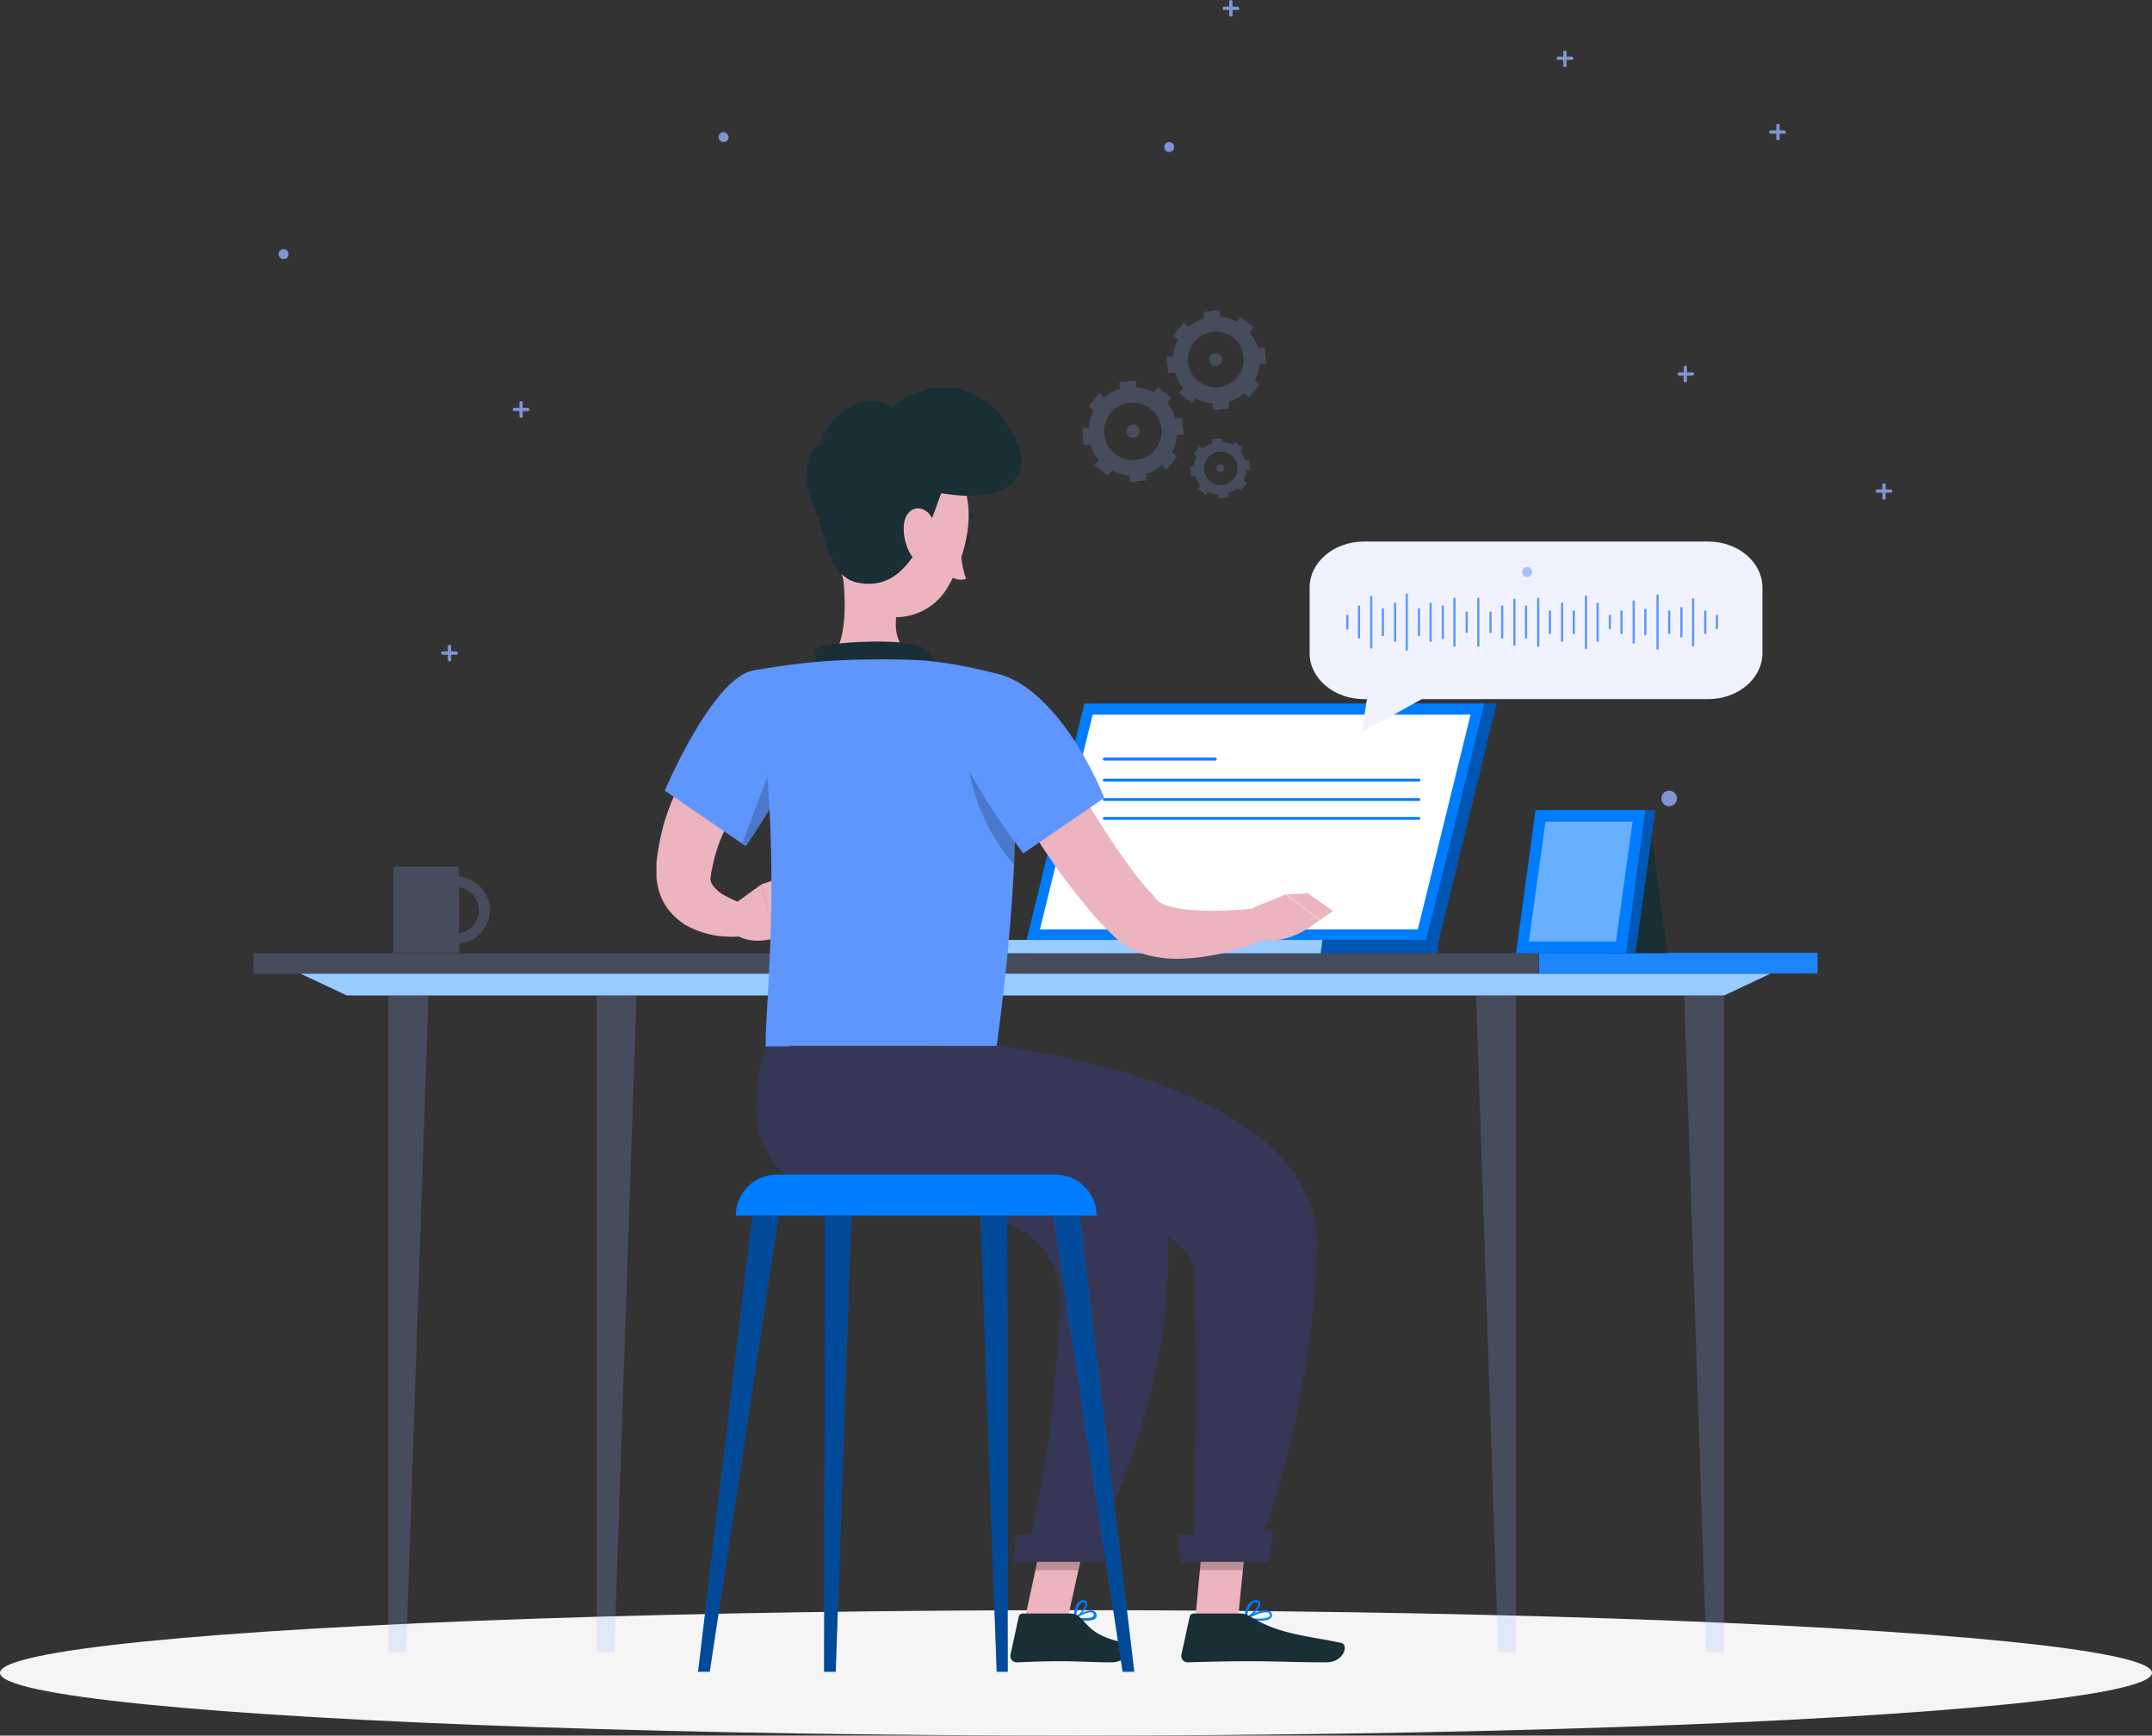 <svg xmlns="http://www.w3.org/2000/svg" width="748.2" height="603.499" viewBox="0 0 748.2 603.499">
  <rect x="0" y="0" width="748.2" height="603.499" fill="#333333" stroke="none"/>
  <g id="Dotvector_Text_to_speech" data-name="Dotvector_Text to speech" transform="translate(-63.9 -212.4)">
    <ellipse id="_x3C_Path_x3E__64_" cx="374.1" cy="21.802" rx="374.1" ry="21.802" transform="translate(63.9 772.296)" fill="#f5f5f5"/>
    <g id="Group_523" data-name="Group 523" transform="translate(152.071 457.041)">
      <g id="Group_517" data-name="Group 517" transform="translate(0 86.697)">
        <g id="Group_515" data-name="Group 515">
          <rect id="Rectangle_37" data-name="Rectangle 37" width="446.643" height="7.139" transform="translate(0 0.124)" fill="#95b0ff" opacity="0.2"/>
          <g id="Group_514" data-name="Group 514" transform="translate(446.887)">
            <rect id="Rectangle_38" data-name="Rectangle 38" width="96.853" height="7.139" transform="translate(96.853 7.139) rotate(180)" fill="#007cff"/>
            <rect id="Rectangle_39" data-name="Rectangle 39" width="96.853" height="7.139" transform="translate(96.853 7.139) rotate(180)" fill="#95b0ff" opacity="0.2"/>
          </g>
        </g>
        <g id="Group_516" data-name="Group 516" transform="translate(16.399 7.262)">
          <path id="Path_579" data-name="Path 579" d="M612.977,395.424H134.114L118.1,387.9H628.99Z" transform="translate(-118.1 -387.9)" fill="#007cff"/>
          <path id="Path_580" data-name="Path 580" d="M612.977,395.424H134.114L118.1,387.9H628.99Z" transform="translate(-118.1 -387.9)" fill="#fff" opacity="0.6"/>
        </g>
        <path id="Path_581" data-name="Path 581" d="M133.9,391.8V620.234h6.174L147.791,391.8Z" transform="translate(-87.017 -377.013)" fill="#95b0ff" opacity="0.2"/>
        <path id="Path_582" data-name="Path 582" d="M171.4,391.8V620.234h6.174L185.291,391.8Z" transform="translate(-52.166 -377.013)" fill="#95b0ff" opacity="0.2"/>
        <path id="Path_583" data-name="Path 583" d="M381.291,391.8V620.234h-6.174L367.4,391.8Z" transform="translate(129.985 -377.013)" fill="#95b0ff" opacity="0.2"/>
        <path id="Path_584" data-name="Path 584" d="M343.791,391.8V620.234h-6.174L329.9,391.8Z" transform="translate(95.135 -377.013)" fill="#95b0ff" opacity="0.2"/>
      </g>
      <g id="Group_520" data-name="Group 520" transform="translate(217.823)">
        <g id="Group_518" data-name="Group 518" transform="translate(54.6)">
          <path id="Path_585" data-name="Path 585" d="M271.444,339.2l-20.065,82.19h0l-.579,4.63H389.906l.579-4.63L410.55,339.2Z" transform="translate(-250.8 -339.2)" fill="#007cff"/>
          <path id="Path_586" data-name="Path 586" d="M271.444,339.2l-20.065,82.19h0l-.579,4.63H389.906l.579-4.63L410.55,339.2Z" transform="translate(-250.8 -339.2)" opacity="0.3"/>
        </g>
        <path id="Path_587" data-name="Path 587" d="M408.071,339.2H268.965L248.9,421.39H387.813Z" transform="translate(-197.965 -339.2)" fill="#007cff"/>
        <path id="Path_588" data-name="Path 588" d="M382.688,415.866,401.017,341.2H269.629L251.3,415.866Z" transform="translate(-195.735 -337.341)" fill="#fff"/>
        <g id="Group_519" data-name="Group 519" transform="translate(0 82.19)">
          <path id="Path_589" data-name="Path 589" d="M376.269,381.8l-.579,4.63H222.5l.579-4.63Z" transform="translate(-222.5 -381.8)" fill="#007cff"/>
          <path id="Path_590" data-name="Path 590" d="M376.269,381.8l-.579,4.63H222.5l.579-4.63Z" transform="translate(-222.5 -381.8)" fill="#fff" opacity="0.6"/>
        </g>
      </g>
      <path id="Path_591" data-name="Path 591" d="M168.371,383.649c0-5.981-4.63-10.8-10.8-11.769v-2.315a.911.911,0,0,0-.965-.965H135.765a.911.911,0,0,0-.965.965V398.5h22.959v-3.087A12.041,12.041,0,0,0,168.371,383.649Zm-10.8,8.1V375.739a8.088,8.088,0,0,1,0,16.014Z" transform="translate(-86.181 -311.877)" fill="#95b0ff" opacity="0.2"/>
      <g id="Group_522" data-name="Group 522" transform="translate(438.926 37.043)">
        <path id="Path_592" data-name="Path 592" d="M354.3,404.646h19.486L368,362.2H354.3Z" transform="translate(-321.115 -354.868)" fill="#1a2e35"/>
        <g id="Group_521" data-name="Group 521" transform="translate(4.823)">
          <path id="Path_593" data-name="Path 593" d="M339.6,408.177h36.658L383.2,358.4H346.546Z" transform="translate(-339.6 -358.4)" fill="#007cff"/>
          <path id="Path_594" data-name="Path 594" d="M339.6,408.177h36.658L383.2,358.4H346.546Z" transform="translate(-339.6 -358.4)" opacity="0.3"/>
        </g>
        <path id="Path_595" data-name="Path 595" d="M337.1,408.177h38.2l6.753-49.777h-38.2Z" transform="translate(-337.1 -358.4)" fill="#007cff"/>
        <path id="Path_596" data-name="Path 596" d="M369.691,402.174l5.788-41.674H345.188L339.4,402.174Z" transform="translate(-334.962 -356.448)" fill="#fff" opacity="0.4"/>
      </g>
    </g>
    <g id="Group_532" data-name="Group 532" transform="translate(292.141 347.126)">
      <g id="Group_526" data-name="Group 526">
        <path id="Path_597" data-name="Path 597" d="M226.768,353.635l-1.543,1.736-1.736,1.929c-1.158,1.351-2.315,2.7-3.28,4.052-2.122,2.7-4.245,5.6-6.174,8.489a106.594,106.594,0,0,0-9.647,17.75,55.918,55.918,0,0,0-2.7,9.261,16.544,16.544,0,0,0-.579,3.28,2.66,2.66,0,0,0,0,1.736c.193,1.158,1.543,2.894,3.859,4.437a38.859,38.859,0,0,0,4.052,2.122c.772.386,1.543.579,2.315.965.772.193,1.736.579,2.315.772v10.611a23.86,23.86,0,0,1-3.473.386,18.587,18.587,0,0,1-3.28,0,28.7,28.7,0,0,1-6.946-.965,32.065,32.065,0,0,1-7.332-2.894,22.629,22.629,0,0,1-6.753-6.174,20.191,20.191,0,0,1-3.473-9.068,9.393,9.393,0,0,1-.193-2.315V395.5l.193-1.736a90.16,90.16,0,0,1,2.7-12.927,93.4,93.4,0,0,1,11-22.959,95.546,95.546,0,0,1,7.332-10.033c1.351-1.543,2.7-3.28,4.052-4.823.772-.772,1.351-1.543,2.122-2.315s1.351-1.543,2.315-2.508Z" transform="translate(-182.2 -230.214)" fill="#ecb4bf"/>
        <path id="Path_598" data-name="Path 598" d="M196.4,378.36l9.068-6.56,5.209,18.522s-7.91,2.894-14.084-.965Z" transform="translate(-169.003 -198.988)" fill="#ecb4bf"/>
        <path id="Path_599" data-name="Path 599" d="M213.641,369.5l3.473,15.435-11,7.524L201.1,373.937Z" transform="translate(-164.635 -201.126)" fill="#ecb4bf"/>
        <path id="Path_600" data-name="Path 600" d="M237.093,310.192c-.386,1.158-.193,2.315.579,2.508a1.963,1.963,0,0,0,2.122-1.543c.386-1.158.193-2.315-.579-2.508C238.443,308.262,237.479,309.034,237.093,310.192Z" transform="translate(-131.365 -257.771)" fill="#1a2e35"/>
        <path id="Path_601" data-name="Path 601" d="M238.666,310.6s.386,7.524,2.122,11.769c-2.7,1.158-5.788-.965-5.788-.965Z" transform="translate(-133.131 -255.864)" fill="#ecb4bf"/>
        <path id="Path_602" data-name="Path 602" d="M236.322,306.172h.386a5.3,5.3,0,0,1,5.016.772.682.682,0,0,0,.965-.965,8.02,8.02,0,0,0-6.367-1.158.7.7,0,0,0-.386.965C235.936,305.979,236.129,305.979,236.322,306.172Z" transform="translate(-132.331 -261.468)" fill="#1a2e35"/>
        <path id="Path_603" data-name="Path 603" d="M216.773,311.6c2.122,11,4.245,31.062-3.473,38.394,0,0,3.087,11.19,23.345,11.19,22.38,0,10.8-11.19,10.8-11.19-12.155-2.894-11.962-11.962-9.84-20.451Z" transform="translate(-153.297 -254.935)" fill="#ecb4bf"/>
        <path id="Path_604" data-name="Path 604" d="M212.719,338.585c-1.543-3.473-3.473-7.524.193-8.875,4.052-1.351,26.046-2.894,33.764-.193a7.977,7.977,0,0,1,5.4,9.84Z" transform="translate(-155.611 -239.667)" fill="#1a2e35"/>
        <path id="Path_605" data-name="Path 605" d="M213.991,333.52c-14.084,3.28-30.291,41.674-30.291,41.674l28.168,19.293a263.186,263.186,0,0,0,18.715-31.641C239.072,345.1,228.461,330.24,213.991,333.52Z" transform="translate(-180.806 -234.988)" fill="#5e96fe"/>
        <path id="Path_606" data-name="Path 606" d="M260.908,343.2c4.63,8.489,9.84,17.171,14.856,25.66,5.209,8.489,10.418,16.785,16.206,24.5,1.351,1.929,2.894,3.666,4.437,5.6a29.663,29.663,0,0,0,2.315,2.508l1.158,1.351.193.386.193.193h0l.193.193a7.031,7.031,0,0,0,3.087,1.929,34.062,34.062,0,0,0,5.6,1.351c8.489,1.158,18.715.579,28.168-.386l2.894,10.226c-2.7,1.158-5.016,1.929-7.524,2.894s-5.209,1.543-7.717,2.315a76.606,76.606,0,0,1-16.785,2.315,41.4,41.4,0,0,1-9.454-.965,25.935,25.935,0,0,1-10.418-4.63l-1.351-1.158-.386-.193-.193-.193-.386-.386-1.543-1.543a40.915,40.915,0,0,1-2.894-2.894c-1.929-1.929-3.666-4.052-5.4-6.174a233.088,233.088,0,0,1-18.522-25.66q-4.341-6.656-8.1-13.312a155.481,155.481,0,0,1-7.524-13.7Z" transform="translate(-126.625 -225.567)" fill="#ecb4bf"/>
        <path id="Path_607" data-name="Path 607" d="M211.012,345.9,197.7,381.4l1.351.965s5.788-8.1,11.962-19.1Z" transform="translate(-167.795 -223.058)" opacity="0.2"/>
        <path id="Path_608" data-name="Path 608" d="M283.426,335.99s16.014,18.136.965,129.845H204.13c-.579-12.348,7.139-72.543-4.63-130.617a230.262,230.262,0,0,1,26.818-3.473c10.226-.579,25.081-.772,34.149,0A155.748,155.748,0,0,1,283.426,335.99Z" transform="translate(-166.122 -236.686)" fill="#5e96fe"/>
        <path id="Path_609" data-name="Path 609" d="M238.4,350.4a68.943,68.943,0,0,0,15.821,34.342c.386-7.139.386-13.7.386-19.486Z" transform="translate(-129.971 -218.876)" opacity="0.2"/>
        <path id="Path_610" data-name="Path 610" d="M234.846,345.989c-1.929,14.277,26.046,50.549,26.046,50.549l28.168-19.293s-7.717-20.065-21.03-33.185C252.982,329.011,236.968,330.554,234.846,345.989Z" transform="translate(-133.362 -234.53)" fill="#5e96fe"/>
        <path id="Path_611" data-name="Path 611" d="M289.7,378.23l11.383-4.63,11.769,8.875s-11.19,10.033-21.416,6.174Z" transform="translate(-82.295 -197.315)" fill="#ecb4bf"/>
        <path id="Path_612" data-name="Path 612" d="M303.224,373.4l8.682,6.174-4.437,3.087L295.7,373.786Z" transform="translate(-76.719 -197.501)" fill="#ecb4bf"/>
        <path id="Path_613" data-name="Path 613" d="M220.024,308.6c-4.052,14.277-7.139,22.573-2.508,32.22,6.946,14.47,26.432,14.084,34.728,1.351,7.332-11.576,12.734-33.185.965-43.41C241.439,288.337,224.075,294.125,220.024,308.6Z" transform="translate(-151.532 -271.803)" fill="#ecb4bf"/>
        <path id="Path_614" data-name="Path 614" d="M256.027,319.023c-5.788,16.4-12.541,34.535-29.133,31.063-10.8-2.122-11.576-19.486-15.435-27.4-3.473-6.946-3.28-20.837,3.859-20.837-3.087-4.63,12.927-21.416,23.731-12.541,2.7-3.859,22.959-15.242,37.815,2.894C290.948,309.376,284,323.653,256.027,319.023Z" transform="translate(-157.051 -282.23)" fill="#1a2e35"/>
        <path id="Path_615" data-name="Path 615" d="M226.841,309.382a17.661,17.661,0,0,0,2.315,10.611c2.508,4.052,6.367,2.508,7.717-1.736,1.158-3.859,1.351-10.611-2.122-13.12C231.085,302.436,227.419,304.945,226.841,309.382Z" transform="translate(-140.792 -261.978)" fill="#ecb4bf"/>
        <g id="Group_524" data-name="Group 524" transform="translate(182.441 393.336)">
          <path id="Path_616" data-name="Path 616" d="M293.023,506.232c1.929,0,3.859-.193,4.438-1.158a1.44,1.44,0,0,0,0-1.543,1.3,1.3,0,0,0-1.158-.772c-2.508-.772-7.717,2.315-7.91,2.508-.193,0-.193.193-.193.386s.193.193.193.386C289.358,506.039,291.094,506.232,293.023,506.232Zm2.315-2.894h.772c.386,0,.579.193.772.579s.193.579,0,.772c-.772.965-4.437.965-7.331.579C290.9,504.689,293.6,503.338,295.339,503.338Z" transform="translate(-266.13 -470.732)" fill="#007cff"/>
          <path id="Path_617" data-name="Path 617" d="M288.486,507.553h0c1.929-.772,5.6-4.052,5.209-5.788,0-.386-.386-.965-1.351-.965a3.26,3.26,0,0,0-1.929.579c-1.929,1.543-2.315,5.6-2.315,5.788s0,.193.193.386Zm3.666-5.981h.193a.836.836,0,0,1,.772.386c.193.965-2.315,3.666-4.052,4.63.193-1.158.772-3.666,1.929-4.63A1.417,1.417,0,0,1,292.152,501.572Z" transform="translate(-266.223 -472.439)" fill="#007cff"/>
          <path id="Path_618" data-name="Path 618" d="M279.3,520.828h14.856l3.473-34.728H282.58Z" transform="translate(-274.401 -486.1)" fill="#ecb4bf"/>
          <path id="Path_619" data-name="Path 619" d="M297.48,503.2h-16.4a1.451,1.451,0,0,0-1.351.965l-2.894,13.313a2.2,2.2,0,0,0,2.122,2.7c5.981-.193,14.47-.386,21.8-.386,8.682,0,16.206.386,26.432.386,6.174,0,7.91-6.174,5.209-6.753-11.769-2.508-21.416-2.894-31.448-9.068A6.773,6.773,0,0,0,297.48,503.2Z" transform="translate(-276.761 -470.208)" fill="#1a2e35"/>
          <path id="Path_620" data-name="Path 620" d="M296.885,486.1l-1.736,17.943H280.1l1.736-17.943Z" transform="translate(-273.658 -486.1)" opacity="0.2"/>
        </g>
        <path id="Path_621" data-name="Path 621" d="M261.545,506.21c1.543,0,3.087-.193,3.666-.965a1.8,1.8,0,0,0,0-1.736,1.3,1.3,0,0,0-1.158-.772c-2.122-.579-6.367,2.315-6.56,2.508-.193,0-.193.193-.193.386a.189.189,0,0,0,.193.193A20.478,20.478,0,0,0,261.545,506.21Zm1.736-2.894h.386c.386,0,.579.193.579.386.386.579.193.772,0,.965-.579.772-3.666.772-5.981.386C259.808,504.473,261.93,503.316,263.281,503.316Z" transform="translate(-112.406 -77.374)" fill="#007cff"/>
        <path id="Path_622" data-name="Path 622" d="M257.686,507.553h0c1.736-.965,4.823-4.245,4.438-5.788,0-.386-.193-.772-1.158-.965a2.32,2.32,0,0,0-1.543.386c-1.736,1.351-2.122,5.788-2.122,5.981s0,.193.193.386Zm3.087-5.981h0c.579,0,.579.193.772.386.193.965-1.736,3.473-3.28,4.63.193-1.351.579-3.859,1.736-4.63C260.194,501.572,260.387,501.572,260.773,501.572Z" transform="translate(-112.406 -79.103)" fill="#007cff"/>
        <path id="Path_623" data-name="Path 623" d="M248.6,520.828h14.856l7.717-34.728H256.124Z" transform="translate(-120.492 -92.764)" fill="#ecb4bf"/>
        <path id="Path_624" data-name="Path 624" d="M267.066,503.2H250.281a1.451,1.451,0,0,0-1.351.965l-2.894,13.313a2.2,2.2,0,0,0,2.122,2.7c5.981-.193,8.682-.386,16.206-.386,4.63,0,10.418.386,16.785.386,6.174,0,7.139-6.174,4.63-6.753-11.576-2.508-12.348-5.981-16.014-9.261A5.121,5.121,0,0,0,267.066,503.2Z" transform="translate(-122.944 -76.872)" fill="#1a2e35"/>
        <g id="Group_525" data-name="Group 525" transform="translate(131.774 393.336)" opacity="0.2">
          <path id="Path_625" data-name="Path 625" d="M254.359,486.1h15.049l-4.052,17.943H250.5Z" transform="translate(-250.5 -486.1)"/>
        </g>
        <path id="Path_626" data-name="Path 626" d="M278.165,400.9s112.481,11.962,111.323,69.263c-1.351,59.617-20.451,105.342-20.451,105.342h-22.38s1.158-36.465.386-95.117c-.193-17.557-35.886-23.345-70.614-25.467A78.555,78.555,0,0,1,208.515,406.5l-2.315-5.6Z" transform="translate(-159.896 -171.944)" fill="#363656"/>
        <path id="Path_627" data-name="Path 627" d="M309.192,488.4c.193,0-1.351,10.611-1.351,10.611h-30.87l-.772-9.454Z" transform="translate(-94.842 -90.627)" fill="#363656"/>
        <path id="Path_628" data-name="Path 628" d="M259.611,400.9s81.611,27.011,83.541,60.581C347.01,523.027,316.719,575.7,316.719,575.7H294.146s8.489-26.046,11.576-81.8c3.859-70.228-126.951-.193-102.448-92.8h56.337Z" transform="translate(-165.459 -171.944)" fill="#363656"/>
        <path id="Path_629" data-name="Path 629" d="M280.364,488.4c.193,0-2.894,10.611-2.894,10.611H246.6l.579-9.454Z" transform="translate(-122.35 -90.627)" fill="#363656"/>
      </g>
      <g id="Group_531" data-name="Group 531" transform="translate(14.47 273.716)">
        <path id="Path_630" data-name="Path 630" d="M321.907,438.377H196.5A14.245,14.245,0,0,1,210.777,424.1H307.63a14.245,14.245,0,0,1,14.277,14.277Z" transform="translate(-183.38 -424.1)" fill="#007cff"/>
        <g id="Group_527" data-name="Group 527" transform="translate(0 14.277)">
          <path id="Path_631" data-name="Path 631" d="M208.608,431.5,189.7,590.092h4.052L217.675,431.5Z" transform="translate(-189.7 -431.5)" fill="#007cff"/>
          <path id="Path_632" data-name="Path 632" d="M208.608,431.5,189.7,590.092h4.052L217.675,431.5Z" transform="translate(-189.7 -431.5)" opacity="0.4"/>
        </g>
        <g id="Group_528" data-name="Group 528" transform="translate(43.796 14.277)">
          <path id="Path_633" data-name="Path 633" d="M212.786,431.5,212.4,590.092h4.052l5.4-158.592Z" transform="translate(-212.4 -431.5)" fill="#007cff"/>
          <path id="Path_634" data-name="Path 634" d="M212.786,431.5,212.4,590.092h4.052l5.4-158.592Z" transform="translate(-212.4 -431.5)" opacity="0.4"/>
        </g>
        <g id="Group_529" data-name="Group 529" transform="translate(123.478 14.277)">
          <path id="Path_635" data-name="Path 635" d="M262.961,431.5l18.908,158.592h-4.052L253.7,431.5Z" transform="translate(-253.7 -431.5)" fill="#007cff"/>
          <path id="Path_636" data-name="Path 636" d="M262.961,431.5l18.908,158.592h-4.052L253.7,431.5Z" transform="translate(-253.7 -431.5)" opacity="0.4"/>
        </g>
        <g id="Group_530" data-name="Group 530" transform="translate(98.204 14.277)">
          <path id="Path_637" data-name="Path 637" d="M249.861,431.5l.193,158.592H246.2L240.6,431.5Z" transform="translate(-240.6 -431.5)" fill="#007cff"/>
          <path id="Path_638" data-name="Path 638" d="M249.861,431.5l.193,158.592H246.2L240.6,431.5Z" transform="translate(-240.6 -431.5)" opacity="0.4"/>
        </g>
      </g>
    </g>
    <line id="Line_9" data-name="Line 9" x2="38.587" transform="translate(447.84 476.334)" fill="none" stroke="#007cff" stroke-linecap="round" stroke-miterlimit="10" stroke-width="1"/>
    <line id="Line_10" data-name="Line 10" x2="109.394" transform="translate(447.84 483.666)" fill="none" stroke="#007cff" stroke-linecap="round" stroke-miterlimit="10" stroke-width="1"/>
    <line id="Line_11" data-name="Line 11" x2="109.394" transform="translate(447.84 490.419)" fill="none" stroke="#007cff" stroke-linecap="round" stroke-miterlimit="10" stroke-width="1"/>
    <line id="Line_12" data-name="Line 12" x2="109.394" transform="translate(447.84 496.978)" fill="none" stroke="#007cff" stroke-linecap="round" stroke-miterlimit="10" stroke-width="1"/>
    <g id="Group_535" data-name="Group 535" transform="translate(519.225 400.704)">
      <g id="Group_534" data-name="Group 534">
        <g id="Group_533" data-name="Group 533">
          <path id="Path_639" data-name="Path 639" d="M318.808,364.793H438.427c10.418,0,18.908-7.139,18.908-16.014V326.014c0-8.875-8.489-16.014-18.908-16.014H318.808c-10.418,0-18.908,7.139-18.908,16.014V348.78C299.9,357.655,308.389,364.793,318.808,364.793Z" transform="translate(-299.9 -310)" fill="#f0f3ff"/>
          <path id="Path_640" data-name="Path 640" d="M331.873,337.9,309.3,350.441l1.929-12.541Z" transform="translate(-291.164 -284.071)" fill="#f0f3ff"/>
        </g>
      </g>
    </g>
    <g id="Group_569" data-name="Group 569" transform="translate(531.959 418.84)">
      <g id="Group_568" data-name="Group 568">
        <g id="Group_536" data-name="Group 536" transform="translate(128.494 7.331)">
          <path id="Path_641" data-name="Path 641" d="M373.486,328.216a.415.415,0,0,0,.386-.386v-4.245a.386.386,0,0,0-.772,0v4.245C373.1,328.216,373.293,328.216,373.486,328.216Z" transform="translate(-373.1 -323.2)" fill="#5e96fe"/>
        </g>
        <g id="Group_537" data-name="Group 537" transform="translate(124.443 5.788)">
          <path id="Path_642" data-name="Path 642" d="M371.386,330.7a.415.415,0,0,0,.386-.386v-7.524a.386.386,0,0,0-.772,0v7.524A.415.415,0,0,0,371.386,330.7Z" transform="translate(-371 -322.4)" fill="#5e96fe"/>
        </g>
        <g id="Group_538" data-name="Group 538" transform="translate(120.198 1.543)">
          <path id="Path_643" data-name="Path 643" d="M369.186,336.985a.415.415,0,0,0,.386-.386V320.586a.386.386,0,1,0-.772,0V336.6A.415.415,0,0,0,369.186,336.985Z" transform="translate(-368.8 -320.2)" fill="#5e96fe"/>
        </g>
        <g id="Group_539" data-name="Group 539" transform="translate(116.147 4.63)">
          <path id="Path_644" data-name="Path 644" d="M367.086,332.411a.415.415,0,0,0,.386-.386v-9.84a.386.386,0,1,0-.772,0v10.033A.674.674,0,0,0,367.086,332.411Z" transform="translate(-366.7 -321.8)" fill="#5e96fe"/>
        </g>
        <g id="Group_540" data-name="Group 540" transform="translate(111.902 5.788)">
          <path id="Path_645" data-name="Path 645" d="M364.886,330.7a.415.415,0,0,0,.386-.386v-7.524a.386.386,0,0,0-.772,0v7.524A.415.415,0,0,0,364.886,330.7Z" transform="translate(-364.5 -322.4)" fill="#5e96fe"/>
        </g>
        <g id="Group_541" data-name="Group 541" transform="translate(107.85 0.193)">
          <path id="Path_646" data-name="Path 646" d="M362.786,338.793a.415.415,0,0,0,.386-.386V319.886a.386.386,0,0,0-.772,0v18.522C362.4,338.793,362.593,338.793,362.786,338.793Z" transform="translate(-362.4 -319.5)" fill="#5e96fe"/>
        </g>
        <g id="Group_542" data-name="Group 542" transform="translate(103.606 5.209)">
          <path id="Path_647" data-name="Path 647" d="M360.586,331.361a.415.415,0,0,0,.386-.386v-8.489a.386.386,0,0,0-.772,0v8.489C360.2,331.361,360.393,331.361,360.586,331.361Z" transform="translate(-360.2 -322.1)" fill="#5e96fe"/>
        </g>
        <g id="Group_543" data-name="Group 543" transform="translate(99.554 2.315)">
          <path id="Path_648" data-name="Path 648" d="M358.486,335.649a.415.415,0,0,0,.386-.386V320.986a.386.386,0,1,0-.772,0v14.277C358.1,335.649,358.293,335.649,358.486,335.649Z" transform="translate(-358.1 -320.6)" fill="#5e96fe"/>
        </g>
        <g id="Group_544" data-name="Group 544" transform="translate(95.31 5.788)">
          <path id="Path_649" data-name="Path 649" d="M356.286,330.7a.415.415,0,0,0,.386-.386v-7.524a.386.386,0,0,0-.772,0v7.524A.415.415,0,0,0,356.286,330.7Z" transform="translate(-355.9 -322.4)" fill="#5e96fe"/>
        </g>
        <g id="Group_545" data-name="Group 545" transform="translate(91.258 7.331)">
          <path id="Path_650" data-name="Path 650" d="M354.186,328.216a.415.415,0,0,0,.386-.386v-4.245a.386.386,0,0,0-.772,0v4.245C353.8,328.216,353.993,328.216,354.186,328.216Z" transform="translate(-353.8 -323.2)" fill="#5e96fe"/>
        </g>
        <g id="Group_546" data-name="Group 546" transform="translate(87.013 3.087)">
          <path id="Path_651" data-name="Path 651" d="M351.986,334.7a.415.415,0,0,0,.386-.386V321.386a.386.386,0,1,0-.772,0v12.927A.415.415,0,0,0,351.986,334.7Z" transform="translate(-351.6 -321)" fill="#5e96fe"/>
        </g>
        <g id="Group_547" data-name="Group 547" transform="translate(82.962 0.579)">
          <path id="Path_652" data-name="Path 652" d="M349.886,338.415a.415.415,0,0,0,.386-.386V320.086a.386.386,0,1,0-.772,0v17.943A.415.415,0,0,0,349.886,338.415Z" transform="translate(-349.5 -319.7)" fill="#5e96fe"/>
        </g>
        <g id="Group_548" data-name="Group 548" transform="translate(78.717 5.788)">
          <path id="Path_653" data-name="Path 653" d="M347.686,330.7a.415.415,0,0,0,.386-.386v-7.524a.386.386,0,0,0-.772,0v7.524A.415.415,0,0,0,347.686,330.7Z" transform="translate(-347.3 -322.4)" fill="#5e96fe"/>
        </g>
        <g id="Group_549" data-name="Group 549" transform="translate(74.666 3.087)">
          <path id="Path_654" data-name="Path 654" d="M345.586,334.7a.415.415,0,0,0,.386-.386V321.386a.386.386,0,1,0-.772,0v12.927A.415.415,0,0,0,345.586,334.7Z" transform="translate(-345.2 -321)" fill="#5e96fe"/>
        </g>
        <g id="Group_550" data-name="Group 550" transform="translate(70.421 5.788)">
          <path id="Path_655" data-name="Path 655" d="M343.386,330.7a.415.415,0,0,0,.386-.386v-7.524a.386.386,0,0,0-.772,0v7.524A.415.415,0,0,0,343.386,330.7Z" transform="translate(-343 -322.4)" fill="#5e96fe"/>
        </g>
        <g id="Group_551" data-name="Group 551" transform="translate(66.369 1.351)">
          <path id="Path_656" data-name="Path 656" d="M341.286,337.271a.415.415,0,0,0,.386-.386v-16.4a.386.386,0,1,0-.772,0v16.4A.415.415,0,0,0,341.286,337.271Z" transform="translate(-340.9 -320.1)" fill="#5e96fe"/>
        </g>
        <g id="Group_552" data-name="Group 552" transform="translate(62.125 4.052)">
          <path id="Path_657" data-name="Path 657" d="M339.086,333.076a.415.415,0,0,0,.386-.386v-10.8a.386.386,0,1,0-.772,0v10.8A.415.415,0,0,0,339.086,333.076Z" transform="translate(-338.7 -321.5)" fill="#5e96fe"/>
        </g>
        <g id="Group_553" data-name="Group 553" transform="translate(58.073 1.736)">
          <path id="Path_658" data-name="Path 658" d="M336.986,336.7a.415.415,0,0,0,.386-.386V320.686a.386.386,0,0,0-.772,0v15.628A.415.415,0,0,0,336.986,336.7Z" transform="translate(-336.6 -320.3)" fill="#5e96fe"/>
        </g>
        <g id="Group_554" data-name="Group 554" transform="translate(53.829 4.052)">
          <path id="Path_659" data-name="Path 659" d="M334.786,333.076a.415.415,0,0,0,.386-.386v-10.8a.386.386,0,1,0-.772,0v10.8A.415.415,0,0,0,334.786,333.076Z" transform="translate(-334.4 -321.5)" fill="#5e96fe"/>
        </g>
        <g id="Group_555" data-name="Group 555" transform="translate(49.777 6.174)">
          <path id="Path_660" data-name="Path 660" d="M332.686,330.124a.415.415,0,0,0,.386-.386v-6.753a.386.386,0,1,0-.772,0v6.753A.415.415,0,0,0,332.686,330.124Z" transform="translate(-332.3 -322.6)" fill="#5e96fe"/>
        </g>
        <g id="Group_556" data-name="Group 556" transform="translate(45.532 1.351)">
          <path id="Path_661" data-name="Path 661" d="M330.486,337.271a.415.415,0,0,0,.386-.386v-16.4a.386.386,0,1,0-.772,0v16.4A.415.415,0,0,0,330.486,337.271Z" transform="translate(-330.1 -320.1)" fill="#5e96fe"/>
        </g>
        <g id="Group_557" data-name="Group 557" transform="translate(41.481 6.174)">
          <path id="Path_662" data-name="Path 662" d="M328.386,330.124a.415.415,0,0,0,.386-.386v-6.753a.386.386,0,1,0-.772,0v6.753A.415.415,0,0,0,328.386,330.124Z" transform="translate(-328 -322.6)" fill="#5e96fe"/>
        </g>
        <g id="Group_558" data-name="Group 558" transform="translate(37.236 1.351)">
          <path id="Path_663" data-name="Path 663" d="M326.186,337.271a.415.415,0,0,0,.386-.386v-16.4a.386.386,0,1,0-.772,0v16.4A.415.415,0,0,0,326.186,337.271Z" transform="translate(-325.8 -320.1)" fill="#5e96fe"/>
        </g>
        <g id="Group_559" data-name="Group 559" transform="translate(33.185 4.052)">
          <path id="Path_664" data-name="Path 664" d="M324.086,333.269a.415.415,0,0,0,.386-.386v-11a.386.386,0,1,0-.772,0v11A.415.415,0,0,0,324.086,333.269Z" transform="translate(-323.7 -321.5)" fill="#5e96fe"/>
        </g>
        <g id="Group_560" data-name="Group 560" transform="translate(28.94 3.087)">
          <path id="Path_665" data-name="Path 665" d="M321.886,334.7a.415.415,0,0,0,.386-.386V321.386a.386.386,0,1,0-.772,0v12.927A.415.415,0,0,0,321.886,334.7Z" transform="translate(-321.5 -321)" fill="#5e96fe"/>
        </g>
        <g id="Group_561" data-name="Group 561" transform="translate(24.889 5.016)">
          <path id="Path_666" data-name="Path 666" d="M319.786,331.84a.415.415,0,0,0,.386-.386v-9.068a.386.386,0,0,0-.772,0v9.068A.415.415,0,0,0,319.786,331.84Z" transform="translate(-319.4 -322)" fill="#5e96fe"/>
        </g>
        <g id="Group_562" data-name="Group 562" transform="translate(20.644)">
          <path id="Path_667" data-name="Path 667" d="M317.586,339.272a.415.415,0,0,0,.386-.386v-19.1a.386.386,0,1,0-.772,0v19.1A.415.415,0,0,0,317.586,339.272Z" transform="translate(-317.2 -319.4)" fill="#5e96fe"/>
        </g>
        <g id="Group_563" data-name="Group 563" transform="translate(16.592 3.087)">
          <path id="Path_668" data-name="Path 668" d="M315.486,334.7a.415.415,0,0,0,.386-.386V321.386a.386.386,0,1,0-.772,0v12.927A.415.415,0,0,0,315.486,334.7Z" transform="translate(-315.1 -321)" fill="#5e96fe"/>
        </g>
        <g id="Group_564" data-name="Group 564" transform="translate(12.348 5.016)">
          <path id="Path_669" data-name="Path 669" d="M313.286,331.84a.415.415,0,0,0,.386-.386v-9.068a.386.386,0,0,0-.772,0v9.068A.415.415,0,0,0,313.286,331.84Z" transform="translate(-312.9 -322)" fill="#5e96fe"/>
        </g>
        <g id="Group_565" data-name="Group 565" transform="translate(8.296 0.772)">
          <path id="Path_670" data-name="Path 670" d="M311.186,338.129a.415.415,0,0,0,.386-.386V320.186a.386.386,0,1,0-.772,0v17.557A.415.415,0,0,0,311.186,338.129Z" transform="translate(-310.8 -319.8)" fill="#5e96fe"/>
        </g>
        <g id="Group_566" data-name="Group 566" transform="translate(4.052 4.052)">
          <path id="Path_671" data-name="Path 671" d="M308.986,333.076a.415.415,0,0,0,.386-.386v-10.8a.386.386,0,1,0-.772,0v10.8A.415.415,0,0,0,308.986,333.076Z" transform="translate(-308.6 -321.5)" fill="#5e96fe"/>
        </g>
        <g id="Group_567" data-name="Group 567" transform="translate(0 7.331)">
          <path id="Path_672" data-name="Path 672" d="M306.886,328.409a.415.415,0,0,0,.386-.386v-4.437a.386.386,0,0,0-.772,0v4.437A.415.415,0,0,0,306.886,328.409Z" transform="translate(-306.5 -323.2)" fill="#5e96fe"/>
        </g>
      </g>
    </g>
    <g id="Group_573" data-name="Group 573" transform="translate(440.122 320.25)" opacity="0.2">
      <g id="Group_570" data-name="Group 570" transform="translate(0 24.503)">
        <path id="Path_673" data-name="Path 673" d="M258.9,297.592l.579,5.788,2.315-.193a13.3,13.3,0,0,0,2.894,5.4l-1.543,1.736,4.63,3.666,1.543-1.736a15.387,15.387,0,0,0,5.981,1.736l.193,2.315,5.788-.579-.193-2.315a13.3,13.3,0,0,0,5.4-2.894l1.736,1.543,3.666-4.63-1.736-1.543a15.388,15.388,0,0,0,1.736-5.981l2.315-.193-.579-5.788-2.315.193a13.3,13.3,0,0,0-2.894-5.4l1.543-1.736-4.63-3.666-1.543,1.736a15.388,15.388,0,0,0-5.981-1.736L277.615,281l-5.788.579.193,2.315a13.3,13.3,0,0,0-5.4,2.894l-1.736-1.543-3.666,4.63,1.736,1.543a15.387,15.387,0,0,0-1.736,5.981Zm16.592-8.875a9.993,9.993,0,1,1-8.875,11A9.992,9.992,0,0,1,275.492,288.717Z" transform="translate(-258.9 -281)" fill="#95b0ff"/>
        <path id="Path_674" data-name="Path 674" d="M269.408,293.53a2.484,2.484,0,0,0,2.122-2.508,2.323,2.323,0,0,0-4.63.386A2.139,2.139,0,0,0,269.408,293.53Z" transform="translate(-251.465 -273.658)" fill="#95b0ff"/>
      </g>
      <g id="Group_571" data-name="Group 571" transform="translate(37.622 44.568)">
        <path id="Path_675" data-name="Path 675" d="M278.4,301.24l.386,3.473,1.351-.193a10.725,10.725,0,0,0,1.736,3.28l-.772,1.158,2.7,2.122.772-1.158a7.863,7.863,0,0,0,3.473.965l.193,1.351,3.473-.386-.193-1.351a10.725,10.725,0,0,0,3.28-1.736l1.158.772,2.122-2.7-1.158-.772a7.863,7.863,0,0,0,.965-3.473l1.351-.193-.386-3.473-1.351.193a10.725,10.725,0,0,0-1.736-3.28l.772-1.158-2.7-2.122-.772,1.158a7.862,7.862,0,0,0-3.473-.965L289.4,291.4l-3.473.386.193,1.351a10.725,10.725,0,0,0-3.28,1.736l-1.158-.772-2.122,2.7,1.158.772a7.862,7.862,0,0,0-.965,3.473Zm10.033-5.209a5.817,5.817,0,1,1-5.209,6.367A5.811,5.811,0,0,1,288.433,296.03Z" transform="translate(-278.4 -291.4)" fill="#95b0ff"/>
        <path id="Path_676" data-name="Path 676" d="M284.661,298.819a1.364,1.364,0,1,0-1.543-1.158C283.311,298.433,284.083,299.012,284.661,298.819Z" transform="translate(-274.05 -287.05)" fill="#95b0ff"/>
      </g>
      <g id="Group_572" data-name="Group 572" transform="translate(29.326)">
        <path id="Path_677" data-name="Path 677" d="M274.1,284.507l.579,5.6,2.315-.193a14.676,14.676,0,0,0,2.894,5.4l-1.351,1.736,4.438,3.666,1.351-1.736a14.474,14.474,0,0,0,5.788,1.736l.193,2.315,5.6-.579-.193-2.315a14.677,14.677,0,0,0,5.4-2.894l1.736,1.351,3.666-4.437-1.736-1.351a14.474,14.474,0,0,0,1.736-5.788l2.315-.193-.579-5.6-2.315.193a14.677,14.677,0,0,0-2.894-5.4l1.351-1.736-4.437-3.666-1.351,1.736a14.474,14.474,0,0,0-5.788-1.736l-.193-2.315-5.6.579.193,2.315a14.676,14.676,0,0,0-5.4,2.894l-1.736-1.351-3.666,4.438,1.736,1.351a14.474,14.474,0,0,0-1.736,5.788Zm16.206-8.682a9.695,9.695,0,1,1-8.682,10.611A9.844,9.844,0,0,1,290.307,275.824Z" transform="translate(-274.1 -268.3)" fill="#95b0ff"/>
        <path id="Path_678" data-name="Path 678" d="M284.32,280.549a2.238,2.238,0,1,0-2.508-1.929A2.323,2.323,0,0,0,284.32,280.549Z" transform="translate(-266.956 -261.063)" fill="#95b0ff"/>
      </g>
    </g>
    <g id="Group_595" data-name="Group 595" transform="translate(160.753 212.4)" opacity="0.78">
      <path id="Path_679" data-name="Path 679" d="M196.873,237.936a1.736,1.736,0,1,1-1.736-1.736A2.036,2.036,0,0,1,196.873,237.936Z" transform="translate(-40.403 -190.282)" fill="#95b0ff"/>
      <path id="Path_680" data-name="Path 680" d="M368.7,357.6a2.7,2.7,0,1,1-2.7-2.7A2.759,2.759,0,0,1,368.7,357.6Z" transform="translate(117.493 -79.968)" fill="#95b0ff"/>
      <path id="Path_681" data-name="Path 681" d="M117.573,259.036a1.736,1.736,0,1,1-1.736-1.736A1.729,1.729,0,0,1,117.573,259.036Z" transform="translate(-114.1 -170.672)" fill="#95b0ff"/>
      <path id="Path_682" data-name="Path 682" d="M277.173,239.736A1.736,1.736,0,1,1,275.436,238,1.729,1.729,0,0,1,277.173,239.736Z" transform="translate(34.223 -188.609)" fill="#95b0ff"/>
      <g id="Group_576" data-name="Group 576" transform="translate(81.418 139.492)">
        <g id="Group_574" data-name="Group 574" transform="translate(2.315)">
          <path id="Path_683" data-name="Path 683" d="M158.079,290.488a.616.616,0,0,1-.579-.579v-4.63a.579.579,0,0,1,1.158,0v4.63C158.851,290.1,158.465,290.488,158.079,290.488Z" transform="translate(-157.5 -284.7)" fill="#95b0ff"/>
        </g>
        <g id="Group_575" data-name="Group 575" transform="translate(0 2.315)">
          <path id="Path_684" data-name="Path 684" d="M161.509,287.058h-4.63a.579.579,0,1,1,0-1.158h4.63a.616.616,0,0,1,.579.579C162.281,286.672,161.9,287.058,161.509,287.058Z" transform="translate(-156.3 -285.9)" fill="#95b0ff"/>
        </g>
      </g>
      <g id="Group_579" data-name="Group 579" transform="translate(518.222 43.024)">
        <g id="Group_577" data-name="Group 577" transform="translate(2.508)">
          <path id="Path_685" data-name="Path 685" d="M384.579,240.488a.616.616,0,0,1-.579-.579v-4.63a.579.579,0,0,1,1.158,0v4.63A.512.512,0,0,1,384.579,240.488Z" transform="translate(-384 -234.7)" fill="#95b0ff"/>
        </g>
        <g id="Group_578" data-name="Group 578" transform="translate(0 2.315)">
          <path id="Path_686" data-name="Path 686" d="M388.1,237.058h-4.823a.579.579,0,0,1,0-1.158h4.63a.616.616,0,0,1,.579.579C388.681,236.672,388.488,237.058,388.1,237.058Z" transform="translate(-382.7 -235.9)" fill="#95b0ff"/>
        </g>
      </g>
      <g id="Group_582" data-name="Group 582" transform="translate(444.328 17.557)">
        <g id="Group_580" data-name="Group 580" transform="translate(2.315)">
          <path id="Path_687" data-name="Path 687" d="M346.179,227.288a.616.616,0,0,1-.579-.579v-4.63a.579.579,0,1,1,1.158,0v4.63C346.951,226.9,346.565,227.288,346.179,227.288Z" transform="translate(-345.6 -221.5)" fill="#95b0ff"/>
        </g>
        <g id="Group_581" data-name="Group 581" transform="translate(0 2.122)">
          <path id="Path_688" data-name="Path 688" d="M349.609,223.758h-4.63a.579.579,0,0,1,0-1.158h4.63a.616.616,0,0,1,.579.579C350.381,223.565,350,223.758,349.609,223.758Z" transform="translate(-344.4 -222.6)" fill="#95b0ff"/>
        </g>
      </g>
      <g id="Group_585" data-name="Group 585" transform="translate(555.265 168.046)">
        <g id="Group_583" data-name="Group 583" transform="translate(2.315)">
          <path id="Path_689" data-name="Path 689" d="M403.679,305.288a.616.616,0,0,1-.579-.579v-4.63a.579.579,0,1,1,1.158,0v4.63A.616.616,0,0,1,403.679,305.288Z" transform="translate(-403.1 -299.5)" fill="#95b0ff"/>
        </g>
        <g id="Group_584" data-name="Group 584" transform="translate(0 2.122)">
          <path id="Path_690" data-name="Path 690" d="M407.109,301.758h-4.63a.579.579,0,1,1,0-1.158h4.63a.616.616,0,0,1,.579.579A.512.512,0,0,1,407.109,301.758Z" transform="translate(-401.9 -300.6)" fill="#95b0ff"/>
        </g>
      </g>
      <g id="Group_588" data-name="Group 588" transform="translate(328.182)">
        <g id="Group_586" data-name="Group 586" transform="translate(2.315)">
          <path id="Path_691" data-name="Path 691" d="M285.979,218.188a.616.616,0,0,1-.579-.579v-4.63a.579.579,0,1,1,1.158,0v4.63C286.751,218,286.365,218.188,285.979,218.188Z" transform="translate(-285.4 -212.4)" fill="#95b0ff"/>
        </g>
        <g id="Group_587" data-name="Group 587" transform="translate(0 2.315)">
          <path id="Path_692" data-name="Path 692" d="M289.409,214.758h-4.63a.579.579,0,0,1,0-1.158h4.63a.616.616,0,0,1,.579.579C290.181,214.565,289.8,214.758,289.409,214.758Z" transform="translate(-284.2 -213.6)" fill="#95b0ff"/>
        </g>
      </g>
      <path id="Path_693" data-name="Path 693" d="M341.673,316.336a1.736,1.736,0,1,1-1.736-1.736A1.729,1.729,0,0,1,341.673,316.336Z" transform="translate(94.166 -117.421)" fill="#95b0ff"/>
      <g id="Group_591" data-name="Group 591" transform="translate(486.388 127.144)">
        <g id="Group_589" data-name="Group 589" transform="translate(2.122)">
          <path id="Path_694" data-name="Path 694" d="M367.879,284.088a.616.616,0,0,1-.579-.579v-4.63a.579.579,0,0,1,1.158,0v4.63C368.65,283.7,368.265,284.088,367.879,284.088Z" transform="translate(-367.3 -278.3)" fill="#95b0ff"/>
        </g>
        <g id="Group_590" data-name="Group 590" transform="translate(0 2.315)">
          <path id="Path_695" data-name="Path 695" d="M371.409,280.658h-4.63a.579.579,0,1,1,0-1.158h4.63a.616.616,0,0,1,.579.579A.87.87,0,0,1,371.409,280.658Z" transform="translate(-366.2 -279.5)" fill="#95b0ff"/>
        </g>
      </g>
      <g id="Group_594" data-name="Group 594" transform="translate(56.53 224.19)">
        <g id="Group_592" data-name="Group 592" transform="translate(2.315)">
          <path id="Path_696" data-name="Path 696" d="M145.179,334.388a.616.616,0,0,1-.579-.579v-4.63a.579.579,0,1,1,1.158,0v4.63C145.951,334,145.565,334.388,145.179,334.388Z" transform="translate(-144.6 -328.6)" fill="#95b0ff"/>
        </g>
        <g id="Group_593" data-name="Group 593" transform="translate(0 2.315)">
          <path id="Path_697" data-name="Path 697" d="M148.609,330.958h-4.63a.579.579,0,1,1,0-1.158h4.63a.616.616,0,0,1,.579.579C149.381,330.572,149,330.958,148.609,330.958Z" transform="translate(-143.4 -329.8)" fill="#95b0ff"/>
        </g>
      </g>
    </g>
  </g>
</svg>
